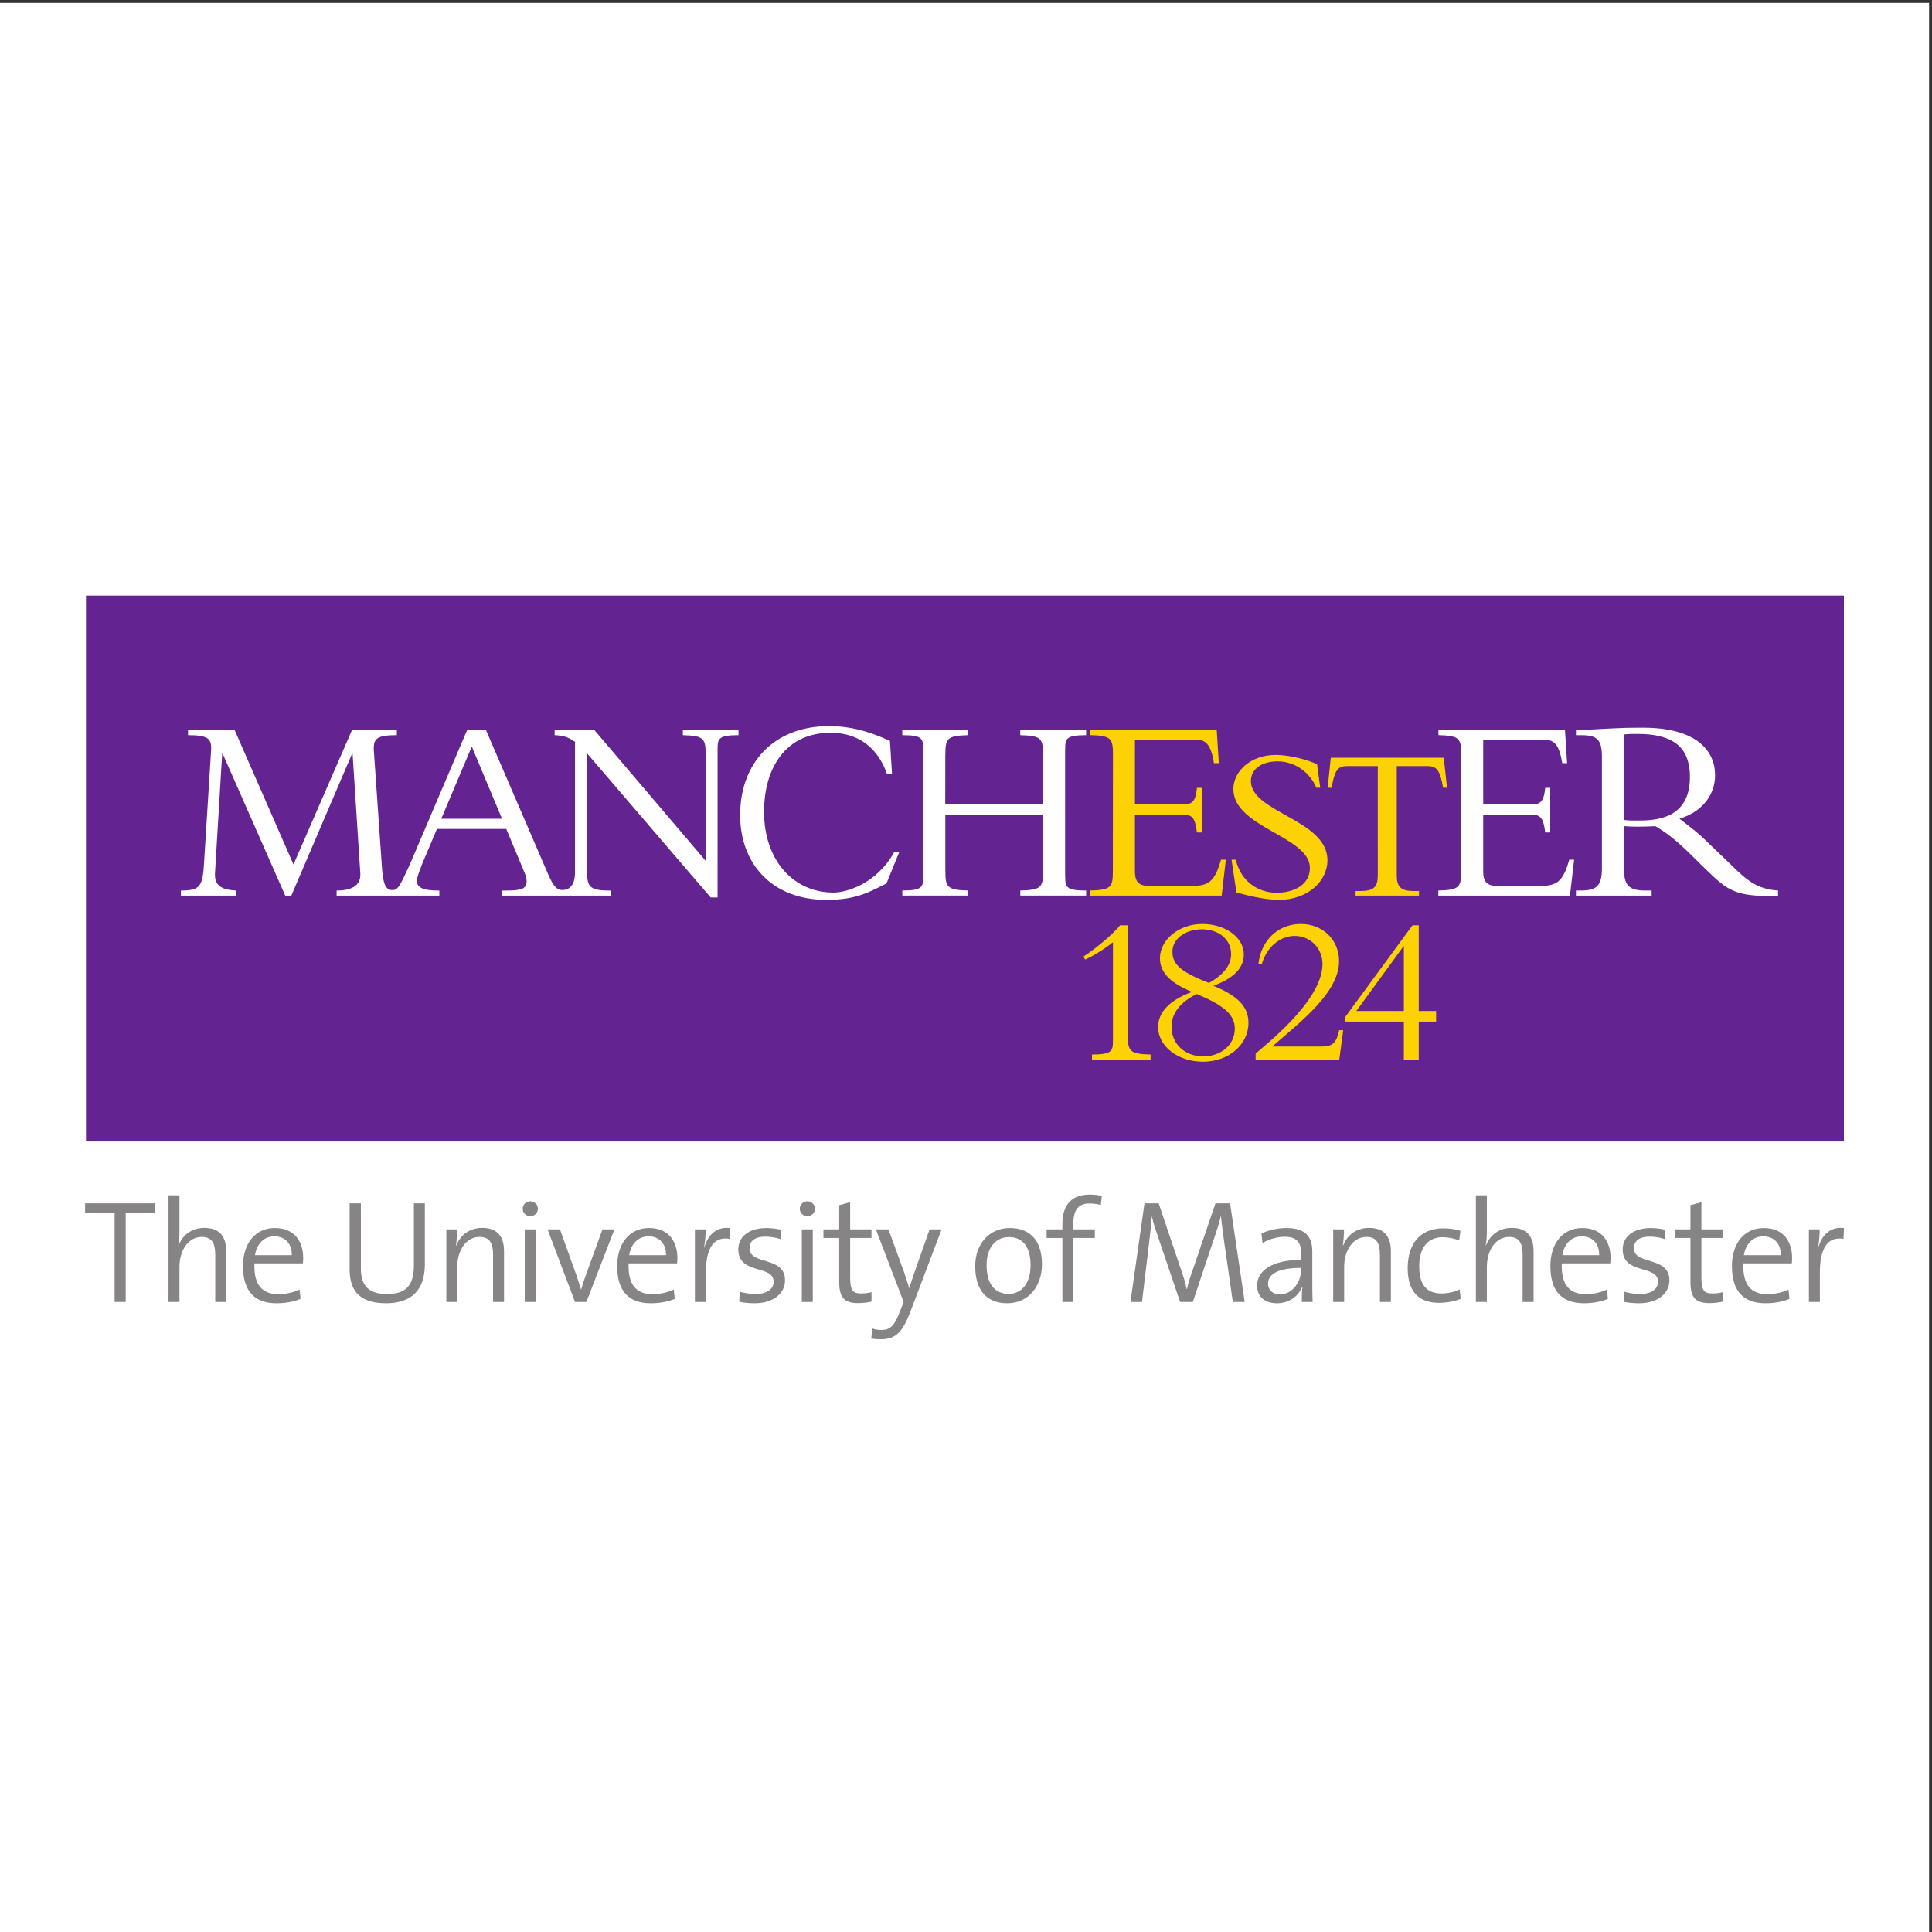<?xml version="1.0" encoding="UTF-8" standalone="no"?>
<svg
   xmlns:dc="http://purl.org/dc/elements/1.1/"
   xmlns:cc="http://creativecommons.org/ns#"
   xmlns:rdf="http://www.w3.org/1999/02/22-rdf-syntax-ns#"
   xmlns:svg="http://www.w3.org/2000/svg"
   xmlns="http://www.w3.org/2000/svg"
   viewBox="0 0 257.333 257.333"
   height="257.333"
   width="257.333"
   xml:space="preserve"
   id="svg2"
   version="1.1"><rect x="0" y="0" width="257.333" height="257.333" fill="#333333" stroke="none"/><defs
     id="defs6" /><g
     transform="matrix(1.333,0,0,-1.333,0,257.333)"
     id="g10"><g
       transform="scale(0.1)"
       id="g12"><path
         id="path14"
         style="fill:#ffffff;fill-opacity:1;fill-rule:evenodd;stroke:none"
         d="M 0,1927.56 H 1927.56 V 0 H 0 v 1927.56" /><path
         id="path16"
         style="fill:#632390;fill-opacity:1;fill-rule:nonzero;stroke:none"
         d="M 1842.44,789.902 H 85.934 V 1335.36 H 1842.44 V 789.902" /><path
         id="path18"
         style="fill:#fcd205;fill-opacity:1;fill-rule:nonzero;stroke:none"
         d="m 1212.41,945.488 c 24.24,-9.925 35.06,-20.718 35.06,-36.984 0,-21.977 -19.87,-38.902 -45.48,-38.902 -24.95,0 -44.8,15.421 -44.8,34.668 0,14.816 11.53,26.871 33.95,35.125 -21.71,8.898 -32.11,19.226 -32.11,33.585 0,18.606 19.19,34.25 42.27,34.25 23.09,0 41.56,-13.511 41.56,-30.433 0,-13.516 -10.13,-23.902 -30.45,-31.309 z m -16.63,-8.215 c -15.74,-7.816 -25.19,-18.843 -25.19,-32.585 0,-17.977 14.08,-29.77 31.64,-29.77 17.32,0 31.61,11.16 31.61,27.664 0,14.164 -11.29,23.504 -38.06,34.691 z m 5.29,64.617 c -15.93,0 -29.56,-9.027 -29.56,-22.343 0,-11.637 6.53,-19.664 36.56,-31.254 12.93,7.379 22.08,16.645 22.08,28.699 0,15.242 -12.92,24.898 -29.08,24.898 z m 143.32,-92.175 v 4.898 l 67.01,91.307 h 6.24 v -85.623 h 17.34 v -10.582 h -17.34 v -37.981 h -14.9 v 37.981 z m 58.35,75.672 -47.45,-65.09 h 47.45 z M 1091.15,871.734 v 5.079 c 19.95,0 20.9,3.425 20.9,13.792 h 0.03 v 98.407 c -7.11,-5.91 -19.51,-13.742 -27.77,-17.36 l -1.77,2.969 c 12.88,8.242 31.33,24.117 36.64,31.299 h 7.77 V 893.477 c 0.26,-13.586 2.84,-16.192 22.74,-16.664 v -5.079 z m 251,29.375 h -3.97 c -2.87,-12.769 -6.59,-16.136 -17.06,-16.343 h -49.91 c 26.33,23.132 66.81,53.328 66.81,85.293 0,21.211 -16.16,37.171 -38.19,37.171 -22.72,0 -39.94,-16.378 -42.43,-40.32 h 3.34 c 4.81,17.031 18.08,28.363 32.98,28.363 15.77,0 27.74,-12.41 27.74,-28.175 0,-37.696 -61.38,-84.075 -66.8,-89.364 v -6 h 83.49 l 0.03,-0.023 v 0.023 h 0.05 l 1.76,13.032 h -0.03 z M 1212.99,1167.9 c -3.42,21.94 -10.16,23.47 -19.55,23.47 h -59.41 v -64.75 h 46.51 c 9.58,0 14.11,1.22 15.42,16.65 h 5.06 v -44.59 h -5.06 c -2.13,18.87 -7.18,17.71 -18.1,17.71 h -43.83 v -56.64 c 0,-12.24 5.63,-14.61 15.45,-14.61 h 39.85 c 18.3,0 24.32,3.92 30.72,26.32 h 4.84 l -4.16,-35.89 H 1089.2 v 5.07 c 21.3,0.51 22.77,3.45 22.77,19.66 l 0.11,115.97 c 0,16.23 -1.51,19.15 -22.77,19.66 v 5.06 l 126.47,-0.06 2.08,-33.03 z m 116.76,5.41 h 112.89 l 3.24,-29.97 h -3.92 c -3.26,19.19 -7.29,21.66 -16,21.66 h -30.3 v -108.95 c 0,-11.75 3.95,-15.91 17.22,-15.91 h 5 v -4.58 h -63.36 v 4.58 h 4.98 c 13.27,0 17.21,4.16 17.21,15.91 V 1165 h -30.27 c -8.71,0 -12.6,-2.38 -15.89,-21.68 h -3.93 z m -79.83,-23.36 c 0,12.32 11.03,19.76 26.85,19.76 16.53,0 31.87,-10.52 38.59,-26.37 h 3.84 l -3.16,23.56 c -8.24,3.76 -25.9,9.24 -41.43,9.24 -24.45,0 -42.19,-15.89 -42.19,-34.17 0,-38.52 76.46,-47.09 76.46,-78.77 0,-17.38 -17,-24.82 -33.06,-24.82 -18.74,0 -35.93,11.39 -41.03,33.08 h -4.21 l 4.87,-32.77 c 12.39,-3.45 29.26,-7.39 42.53,-7.39 28.03,0 48.43,18.08 48.43,39.66 0,40.51 -76.49,47.74 -76.49,78.99" /><path
         id="path20"
         style="fill:#ffffff;fill-opacity:1;fill-rule:nonzero;stroke:none"
         d="m 1729.73,1066.37 -21.11,20.21 c -12.58,12.56 -20.58,18.1 -30.48,25.86 21.96,6.42 35.59,23.27 35.59,43.3 0,27.3 -22.19,47.6 -71.65,47.6 -17.39,0 -22.74,-0.25 -33.69,-0.81 -10.95,-0.51 -27.27,-1.6 -33.69,-1.6 v -5.08 h 5.87 c 15.5,0 20.08,-4.8 20.08,-21.39 v -111.62 c 0,-17.91 -5.63,-22.2 -21.4,-22.2 h -4.55 v -5.07 h 75.65 v 5.07 h -6.14 c -15,0 -21.39,4 -21.39,20.05 v 44.27 c 4.29,-0.28 7.76,-0.52 13.63,-0.52 7.03,0 11.26,0.24 17.61,0.5 20.37,-11.67 36.3,-29.6 45.74,-38.57 24.38,-23.21 30.07,-32.94 76.84,-30.8 v 5.07 c -20.56,1.33 -31.12,9.93 -46.91,25.73 z m -90.36,44.26 c -6.13,0 -10.16,-0.28 -16.55,0.52 v 85.47 c 4.81,0.52 8.31,0.52 13.34,0.52 41.19,0 52.43,-18.1 52.43,-42.98 0,-32.09 -19.53,-43.53 -49.22,-43.53 z m 90.36,-44.26 -21.11,20.21 c -12.58,12.56 -20.58,18.1 -30.48,25.86 21.96,6.42 35.59,23.27 35.59,43.3 0,27.3 -22.19,47.6 -71.65,47.6 -17.39,0 -22.74,-0.25 -33.69,-0.81 -10.95,-0.51 -27.27,-1.6 -33.69,-1.6 v -5.08 h 5.87 c 15.5,0 20.08,-4.8 20.08,-21.39 v -111.62 c 0,-17.91 -5.63,-22.2 -21.4,-22.2 h -4.55 v -5.07 h 75.65 v 5.07 h -6.14 c -15,0 -21.39,4 -21.39,20.05 v 44.27 c 4.29,-0.28 7.76,-0.52 13.63,-0.52 7.03,0 11.26,0.24 17.61,0.5 20.37,-11.67 36.3,-29.6 45.74,-38.57 24.38,-23.21 30.07,-32.94 76.84,-30.8 v 5.07 c -20.56,1.33 -31.12,9.93 -46.91,25.73 z m -90.36,44.26 c -6.13,0 -10.16,-0.28 -16.55,0.52 v 85.47 c 4.81,0.52 8.31,0.52 13.34,0.52 41.19,0 52.43,-18.1 52.43,-42.98 0,-32.09 -19.53,-43.53 -49.22,-43.53 z m -810.96,94.3 c 27.903,0 48.406,-9.36 60.817,-14.68 l 2.066,-32.93 h -5.082 c -8.754,24.74 -27.215,40.95 -56.219,40.95 -44.402,0 -66.539,-34.34 -66.539,-79.04 0,-48.11 29.055,-80.62 69.488,-80.62 12.106,0 42.391,8.06 60.481,40.25 h 5.031 l -12.715,-31.22 c -15.843,-7.55 -28.609,-16.34 -59.984,-16.34 -53.984,0 -86.203,35.62 -86.203,84.81 0,51.59 33.269,88.82 88.859,88.82 z m 256.87,-164.29 v -5.05 h -65.79 v 5.05 c 20.07,0.5 22.52,3.14 22.73,17.08 v 58.66 h -97.638 v -56.05 h 0.043 c 0,-16.22 1.496,-19.14 22.75,-19.67 v -5.05 h -65.777 v 5.05 c 19.941,0 20.886,3.45 20.886,13.82 h 0.028 v 127.58 l -0.055,0.03 c 0,10.37 -0.949,13.8 -20.883,13.8 v 5.07 h 65.789 v -5.07 c -21.265,-0.51 -22.769,-3.43 -22.769,-19.66 l -0.055,0.02 -0.051,-49.63 h 97.652 l 0.06,51.9 c -0.19,14.18 -2.56,16.89 -22.75,17.36 v 5.05 h 65.78 v -5.05 c -19.93,0 -20.9,-3.43 -20.9,-13.82 h -0.06 v -127.58 l 0.1,-0.02 c 0,-10.36 0.95,-13.82 20.91,-13.82 z m -402.967,160.29 v -5.05 c 21.253,-0.53 22.746,-3.45 22.746,-19.69 v -105.81 l -111.09,130.55 h -39.77 v -5.05 c 9.289,-0.26 14.239,-2.37 20.348,-6.65 v -130.8 c 0,-10.11 -3.875,-17.29 -12.797,-17.29 -7.102,0 -10.398,7.83 -14.266,16.23 l -61.879,143.56 H 466.73 l -57.117,-134.01 c -10.215,-22.23 -12.054,-25.83 -17.554,-25.83 -6.895,0 -9.344,6.14 -10.5,24 l -8.121,117 c 0,10.37 3.14,13.8 23.093,13.8 v 5.07 l -44.836,-0.01 -58.441,-134.29 -58.762,134.27 h -46.59 v -5.05 c 19.953,0 23.118,-3.43 23.118,-13.82 l -7.086,-113 c -1.34,-24.18 -3.719,-28.45 -23.161,-28.45 v -5.04 h 55.332 v 5.04 c -11.972,0.54 -22.074,3.45 -21.289,17 l 7.18,119.66 h 0.559 l 62.461,-141.7 h 6.101 l 60.653,141.7 h 0.543 l 7.699,-119.1 c 1.078,-14.11 -11.176,-17.56 -23.649,-17.56 v -5.04 h 102.641 v 5.04 h -0.965 c -14.617,0 -21.527,2.64 -21.527,9.83 0,3.72 3.472,11.7 5.316,16.77 l 14.766,34.95 h 69.277 l 17.422,-41.61 c 1.055,-2.66 2.922,-6.65 2.922,-10.88 0,-7.45 -5.578,-9.06 -20.738,-9.06 h -3.622 v -5.04 h 108.208 v 5.04 c -22.622,0 -23.543,3.97 -23.543,23.12 v 114.07 l 123.593,-144.1 h 6.907 v 148.36 c 0,10.37 0.96,13.82 20.925,13.82 v 5.05 z m -241.391,-88.54 30.48,72.18 30.188,-72.18 z m 1124.938,55.51 -2.11,33.03 -126.45,0.06 v -5.06 c 21.27,-0.51 22.74,-3.43 22.74,-19.66 l -0.07,-115.97 c 0,-16.21 -1.51,-19.15 -22.77,-19.66 v -5.07 h 131.5 l 4.19,35.89 h -4.85 c -6.42,-22.4 -12.4,-26.32 -30.72,-26.32 h -39.82 c -9.87,0 -15.48,2.37 -15.48,14.61 v 56.64 h 43.86 c 10.89,0 15.97,1.16 18.07,-17.71 h 5.06 v 44.59 h -5.06 c -1.34,-15.43 -5.86,-16.65 -15.41,-16.65 h -46.52 v 64.75 h 59.38 c 9.43,0 16.17,-1.53 19.58,-23.47 h 4.88" /><path
         id="path22"
         style="fill:#868484;fill-opacity:1;fill-rule:nonzero;stroke:none"
         d="m 125.613,718.742 v -89.179 h -11.086 v 89.179 H 85.039 v 9.34 h 70.207 v -9.34 h -29.633" /><path
         id="path24"
         style="fill:#868484;fill-opacity:1;fill-rule:nonzero;stroke:none"
         d="m 215.086,629.563 v 47 c 0,11.382 -3.066,17.953 -13.574,17.953 -12.992,0 -22.188,-12.848 -22.188,-30.071 v -34.882 h -10.945 v 106.542 h 10.945 v -35.46 c 0,-4.821 -0.289,-10.801 -1.168,-14.45 l 0.293,-0.144 c 4.235,10.652 13.285,17.508 25.832,17.508 16.641,0 21.746,-10.508 21.746,-23.352 v -50.644 h -10.941" /><path
         id="path26"
         style="fill:#868484;fill-opacity:1;fill-rule:nonzero;stroke:none"
         d="m 302.652,668.094 h -48.449 c -0.734,-21.742 7.871,-30.793 24.074,-30.793 7.594,0 15.618,1.898 21.016,4.668 l 1.02,-9.34 c -6.711,-2.777 -14.879,-4.379 -23.934,-4.379 -21.891,0 -33.559,11.82 -33.559,37.215 0,21.754 11.668,37.949 31.813,37.949 19.988,0 28.312,-13.863 28.312,-29.918 0,-1.32 0,-3.215 -0.293,-5.402 z m -28.605,27.004 c -10.215,0 -17.52,-7.442 -19.27,-18.825 h 36.786 c 0.289,11.231 -6.422,18.825 -17.516,18.825" /><path
         id="path28"
         style="fill:#868484;fill-opacity:1;fill-rule:nonzero;stroke:none"
         d="m 385.691,628.25 c -30.5,0 -36.339,17.074 -36.339,34.004 v 65.828 h 11.242 v -64.797 c 0,-14.164 4.672,-25.836 25.976,-25.836 18.094,0 27,7.586 27,28.606 v 62.027 h 10.946 v -61.156 c 0,-25.25 -13.278,-38.676 -38.825,-38.676" /><path
         id="path30"
         style="fill:#868484;fill-opacity:1;fill-rule:nonzero;stroke:none"
         d="m 492.676,629.563 v 47 c 0,11.382 -3.067,17.953 -13.574,17.953 -12.989,0 -22.184,-12.848 -22.184,-30.071 v -34.882 h -10.945 v 72.535 h 10.793 c 0,-4.66 -0.43,-11.672 -1.161,-16.047 l 0.29,-0.153 c 4.085,10.508 13.285,17.661 25.976,17.661 16.641,0 21.75,-10.508 21.75,-23.352 v -50.644 h -10.945" /><path
         id="path32"
         style="fill:#868484;fill-opacity:1;fill-rule:nonzero;stroke:none"
         d="m 529.895,715.242 c -4.235,0 -7.594,3.203 -7.594,7.438 0,4.09 3.359,7.445 7.594,7.445 4.085,0 7.589,-3.355 7.589,-7.445 0,-4.235 -3.504,-7.438 -7.589,-7.438 z m -5.547,-85.679 v 72.535 h 10.945 v -72.535 h -10.945" /><path
         id="path34"
         style="fill:#868484;fill-opacity:1;fill-rule:nonzero;stroke:none"
         d="m 585.934,629.563 h -11.387 l -27.434,72.535 h 12.407 l 16.929,-47.282 c 1.457,-4.527 2.77,-8.617 4.09,-12.847 h 0.145 c 1.164,3.941 2.48,8.32 3.941,12.258 l 17.363,47.871 h 11.973 l -28.027,-72.535" /><path
         id="path36"
         style="fill:#868484;fill-opacity:1;fill-rule:nonzero;stroke:none"
         d="m 676.555,668.094 h -48.461 c -0.727,-21.742 7.883,-30.793 24.086,-30.793 7.586,0 15.613,1.898 21.015,4.668 l 1.02,-9.34 c -6.711,-2.777 -14.883,-4.379 -23.934,-4.379 -21.89,0 -33.57,11.82 -33.57,37.215 0,21.754 11.68,37.949 31.812,37.949 20,0 28.317,-13.863 28.317,-29.918 0,-1.32 0,-3.215 -0.285,-5.402 z m -28.606,27.004 c -10.219,0 -17.519,-7.442 -19.269,-18.825 h 36.777 c 0.297,11.231 -6.422,18.825 -17.508,18.825" /><path
         id="path38"
         style="fill:#868484;fill-opacity:1;fill-rule:nonzero;stroke:none"
         d="m 728.945,692.617 c -16.058,2.625 -23.644,-9.633 -23.644,-34.004 v -29.05 h -10.942 v 72.535 h 10.797 c 0,-4.817 -0.586,-11.965 -1.605,-18.239 l 0.144,-0.144 c 2.922,10.656 10.508,21.453 25.692,19.699 l -0.442,-10.797" /><path
         id="path40"
         style="fill:#868484;fill-opacity:1;fill-rule:nonzero;stroke:none"
         d="m 754.047,628.25 c -5.399,0 -10.949,0.586 -15.324,1.457 l 0.289,10.074 c 4.672,-1.312 10.508,-2.332 16.199,-2.332 10.512,0 17.809,4.664 17.809,12.258 0,17.512 -35.317,6.566 -35.317,32.402 0,12.114 9.922,21.305 28.313,21.305 4.523,0 9.632,-0.73 14.156,-1.605 l -0.289,-9.489 c -4.817,1.61 -10.078,2.485 -15.035,2.485 -10.653,0 -15.91,-4.379 -15.91,-11.532 0,-17.363 35.464,-7.441 35.464,-32.105 0,-12.844 -11.382,-22.918 -30.355,-22.918" /><path
         id="path42"
         style="fill:#868484;fill-opacity:1;fill-rule:nonzero;stroke:none"
         d="m 814.324,722.68 c 0,4.09 -3.504,7.445 -7.59,7.445 -4.234,0 -7.589,-3.355 -7.589,-7.445 0,-4.235 3.355,-7.438 7.589,-7.438 4.086,0 7.59,3.203 7.59,7.438 z m -2.191,-93.117 v 72.535 h -10.945 v -72.535 h 10.945" /><path
         id="path44"
         style="fill:#868484;fill-opacity:1;fill-rule:nonzero;stroke:none"
         d="m 857.379,628.398 c -14.594,0 -18.824,6.418 -18.824,21.454 v 43.64 h -15.766 v 8.606 h 15.766 v 24.086 l 10.941,3.066 v -27.152 h 21.309 v -8.606 h -21.309 v -39.113 c 0,-12.988 2.336,-16.356 10.949,-16.356 3.645,0 7.442,0.446 10.36,1.321 v -9.492 c -3.793,-0.872 -8.903,-1.454 -13.426,-1.454" /><path
         id="path46"
         style="fill:#868484;fill-opacity:1;fill-rule:nonzero;stroke:none"
         d="m 910.5,621.977 c -8.461,-22.332 -14.883,-29.774 -30.793,-29.774 -2.629,0 -6.273,0.285 -9.195,0.727 l 1.164,10.066 c 2.922,-1.016 5.844,-1.449 9.054,-1.449 8.754,0 13.137,4.082 18.833,19.402 l 3.351,8.614 -27.73,72.535 h 12.546 l 15.184,-41.59 c 2.34,-6.57 3.941,-11.82 5.547,-17.223 h 0.144 c 1.309,4.672 4.379,13.719 7.297,22.039 l 12.993,36.774 h 11.968 L 910.5,621.977" /><path
         id="path48"
         style="fill:#868484;fill-opacity:1;fill-rule:nonzero;stroke:none"
         d="m 1006.39,628.25 c -19.413,0 -31.96,11.82 -31.96,37.215 0,20.73 12.84,37.949 34.59,37.949 17.66,0 32.11,-9.777 32.11,-36.34 0,-21.601 -13.29,-38.824 -34.74,-38.824 z m 1.61,66.121 c -11.387,0 -22.187,-8.617 -22.187,-28.027 0,-18.539 8.023,-28.75 22.187,-28.75 11.38,0 21.75,8.758 21.75,28.75 0,17.515 -7.3,28.027 -21.75,28.027" /><path
         id="path50"
         style="fill:#868484;fill-opacity:1;fill-rule:nonzero;stroke:none"
         d="m 1099.94,726.328 c -3.65,1.172 -7.59,1.606 -11.39,1.606 -11.09,0 -16.05,-6.422 -16.05,-20.43 v -5.406 h 21.45 v -8.606 h -21.45 v -63.929 h -10.95 v 63.929 h -15.76 v 8.606 h 15.76 v 5.113 c 0,20.289 10.07,29.625 27.44,29.625 4.08,0 8.02,-0.434 11.97,-1.313 l -1.02,-9.195" /><path
         id="path52"
         style="fill:#868484;fill-opacity:1;fill-rule:nonzero;stroke:none"
         d="m 1231.87,629.563 -8.76,60.718 c -1.75,11.973 -2.48,19.258 -3.06,24.66 h -0.29 c -1.02,-4.082 -2.49,-9.773 -4.82,-16.484 l -23.06,-68.894 h -12.7 l -21.89,64.507 c -2.48,7.157 -5.11,14.895 -6.28,20.871 h -0.14 c -0.44,-7.878 -1.46,-15.757 -2.63,-25.832 l -7.15,-59.546 h -11.53 l 14.01,98.519 h 14.16 l 22.47,-66.555 c 2.48,-7.148 4.53,-13.722 5.55,-19.117 h 0.29 c 1.46,6.711 2.92,11.086 5.41,18.098 l 23.05,67.574 h 14.6 l 14.6,-98.519 h -11.83" /><path
         id="path54"
         style="fill:#868484;fill-opacity:1;fill-rule:nonzero;stroke:none"
         d="m 1300.76,629.563 c 0,5.546 0,11.097 0.73,15.328 h -0.29 c -3.5,-9.192 -12.84,-16.641 -25.25,-16.641 -11.53,0 -19.85,6.129 -19.85,17.66 0,15.18 15.76,25.692 44.08,25.692 v 5.98 c 0,10.949 -3.95,17.078 -16.5,17.078 -7,0 -15.76,-2.195 -22.18,-6.285 l -1.02,9.637 c 6.86,3.066 15.32,5.402 25.1,5.402 19.99,0 25.69,-9.922 25.69,-23.644 v -28.457 c 0,-7.153 0,-15.329 0.29,-21.75 z m -0.58,34.007 c -27.29,0 -33.14,-8.609 -33.14,-15.613 0,-6.566 4.67,-10.809 11.83,-10.809 12.84,0 21.31,12.704 21.31,25.25 v 1.172" /><path
         id="path56"
         style="fill:#868484;fill-opacity:1;fill-rule:nonzero;stroke:none"
         d="m 1378.84,629.563 v 47 c 0,11.382 -3.06,17.953 -13.57,17.953 -12.99,0 -22.18,-12.848 -22.18,-30.071 v -34.882 h -10.95 v 72.535 h 10.8 c 0,-4.66 -0.44,-11.672 -1.17,-16.047 l 0.3,-0.153 c 4.08,10.508 13.27,17.661 25.97,17.661 16.64,0 21.75,-10.508 21.75,-23.352 v -50.644 h -10.95" /><path
         id="path58"
         style="fill:#868484;fill-opacity:1;fill-rule:nonzero;stroke:none"
         d="m 1437.95,628.688 c -16.2,0 -31.38,7.156 -31.38,34.597 0,23.789 11.97,39.844 35.61,39.844 5.99,0 11.98,-0.875 17.08,-2.484 l -1.17,-9.633 c -4.81,1.898 -10.51,3.211 -16.64,3.211 -15.61,0 -23.35,-11.539 -23.35,-29.043 0,-14.891 4.67,-27.157 22.19,-27.157 6.42,0 13.42,1.61 18.24,4.09 l 1.02,-9.484 c -4.82,-1.899 -12.69,-3.941 -21.6,-3.941" /><path
         id="path60"
         style="fill:#868484;fill-opacity:1;fill-rule:nonzero;stroke:none"
         d="m 1521.43,629.563 v 47 c 0,11.382 -3.07,17.953 -13.57,17.953 -12.99,0 -22.18,-12.848 -22.18,-30.071 v -34.882 h -10.95 v 106.542 h 10.95 v -35.46 c 0,-4.821 -0.29,-10.801 -1.17,-14.45 l 0.29,-0.144 c 4.23,10.652 13.28,17.508 25.83,17.508 16.64,0 21.75,-10.508 21.75,-23.352 v -50.644 h -10.95" /><path
         id="path62"
         style="fill:#868484;fill-opacity:1;fill-rule:nonzero;stroke:none"
         d="m 1609,668.094 h -48.45 c -0.73,-21.742 7.88,-30.793 24.08,-30.793 7.59,0 15.62,1.898 21.01,4.668 l 1.02,-9.34 c -6.71,-2.777 -14.87,-4.379 -23.93,-4.379 -21.89,0 -33.57,11.82 -33.57,37.215 0,21.754 11.68,37.949 31.82,37.949 19.99,0 28.31,-13.863 28.31,-29.918 0,-1.32 0,-3.215 -0.29,-5.402 z m -28.6,27.004 c -10.22,0 -17.52,-7.442 -19.27,-18.825 h 36.78 c 0.29,11.231 -6.42,18.825 -17.51,18.825" /><path
         id="path64"
         style="fill:#868484;fill-opacity:1;fill-rule:nonzero;stroke:none"
         d="m 1637.75,628.25 c -5.39,0 -10.94,0.586 -15.32,1.457 l 0.29,10.074 c 4.67,-1.312 10.51,-2.332 16.21,-2.332 10.5,0 17.8,4.664 17.8,12.258 0,17.512 -35.32,6.566 -35.32,32.402 0,12.114 9.92,21.305 28.31,21.305 4.53,0 9.64,-0.73 14.16,-1.605 l -0.29,-9.489 c -4.82,1.61 -10.07,2.485 -15.04,2.485 -10.66,0 -15.91,-4.379 -15.91,-11.532 0,-17.363 35.47,-7.441 35.47,-32.105 0,-12.844 -11.38,-22.918 -30.36,-22.918" /><path
         id="path66"
         style="fill:#868484;fill-opacity:1;fill-rule:nonzero;stroke:none"
         d="m 1707.96,628.398 c -14.6,0 -18.84,6.418 -18.84,21.454 v 43.64 h -15.76 v 8.606 h 15.76 v 24.086 l 10.95,3.066 v -27.152 h 21.31 v -8.606 h -21.31 v -39.113 c 0,-12.988 2.34,-16.356 10.95,-16.356 3.65,0 7.44,0.446 10.36,1.321 v -9.492 c -3.79,-0.872 -8.9,-1.454 -13.42,-1.454" /><path
         id="path68"
         style="fill:#868484;fill-opacity:1;fill-rule:nonzero;stroke:none"
         d="m 1790.42,668.094 h -48.46 c -0.73,-21.742 7.88,-30.793 24.08,-30.793 7.59,0 15.62,1.898 21.02,4.668 l 1.02,-9.34 c -6.71,-2.777 -14.88,-4.379 -23.93,-4.379 -21.9,0 -33.58,11.82 -33.58,37.215 0,21.754 11.68,37.949 31.82,37.949 20,0 28.31,-13.863 28.31,-29.918 0,-1.32 0,-3.215 -0.28,-5.402 z m -28.61,27.004 c -10.22,0 -17.52,-7.442 -19.27,-18.825 h 36.78 c 0.3,11.231 -6.41,18.825 -17.51,18.825" /><path
         id="path70"
         style="fill:#868484;fill-opacity:1;fill-rule:nonzero;stroke:none"
         d="m 1842.08,692.617 c -16.05,2.625 -23.65,-9.633 -23.65,-34.004 v -29.05 h -10.94 v 72.535 h 10.8 c 0,-4.817 -0.58,-11.965 -1.61,-18.239 l 0.15,-0.144 c 2.92,10.656 10.51,21.453 25.69,19.699 l -0.44,-10.797" /></g></g></svg>